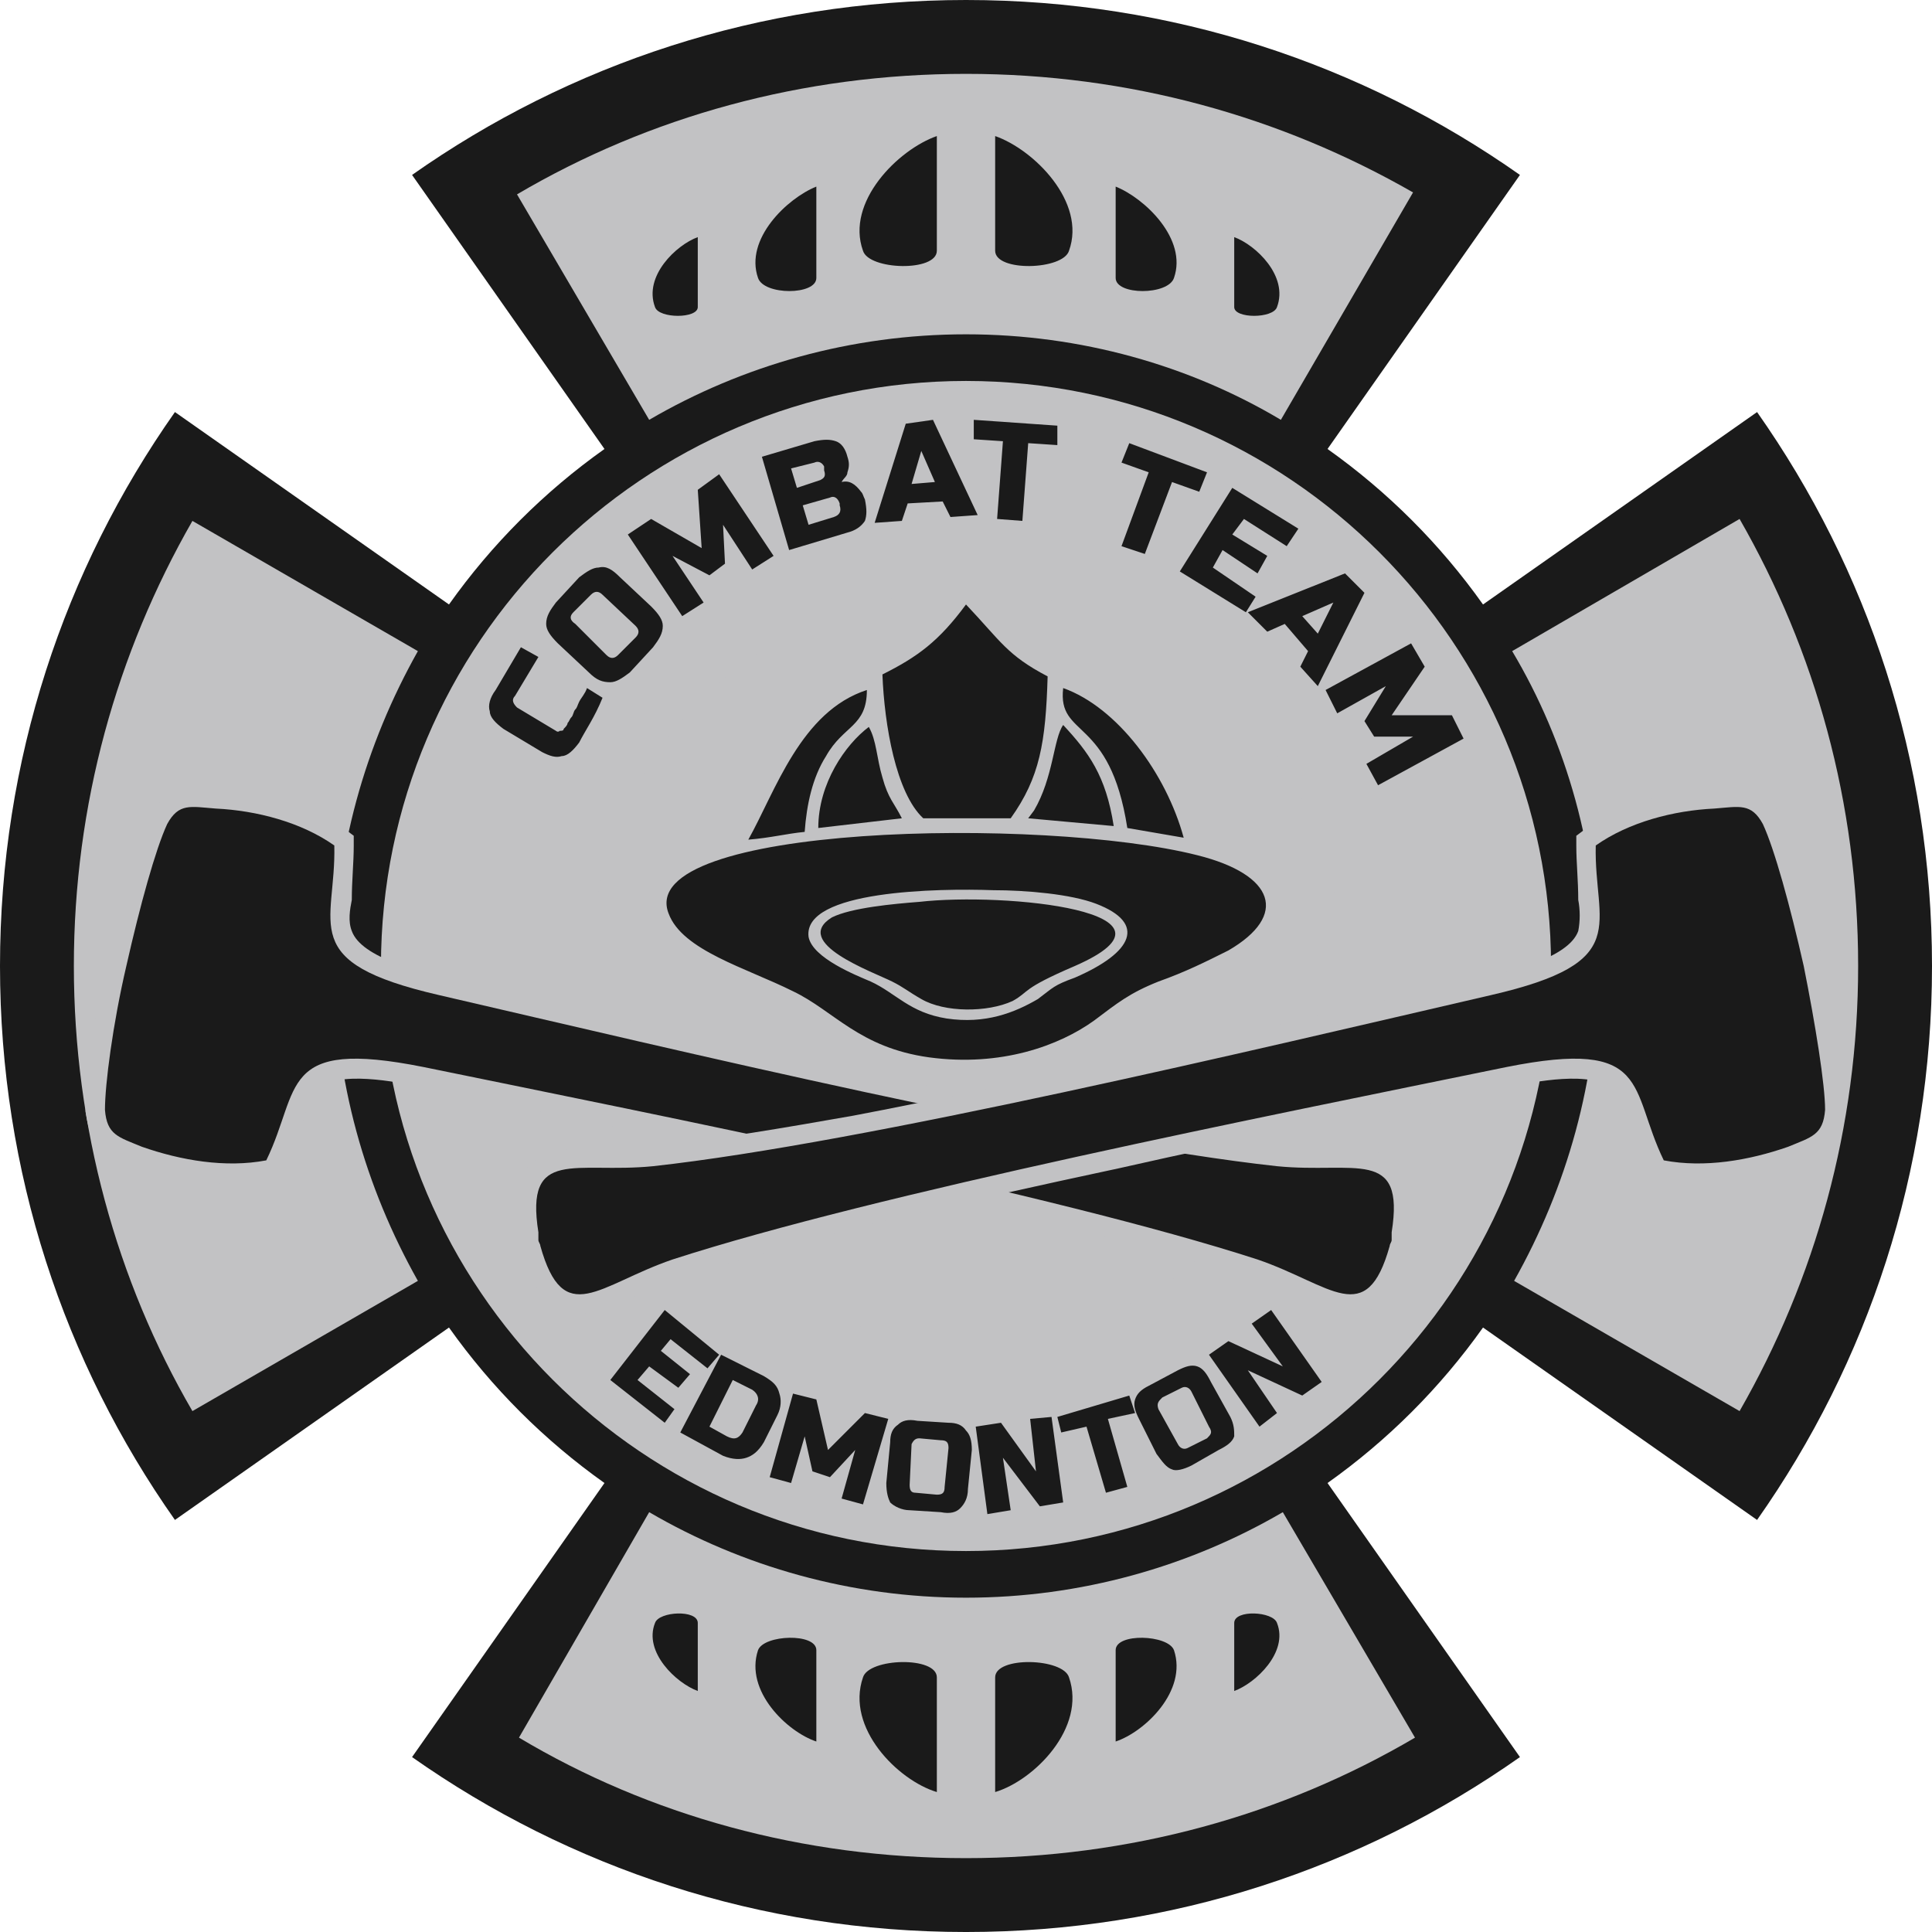 <svg id="Layer_1" xmlns="http://www.w3.org/2000/svg" viewBox="0 0 994 994" width="2500" height="2500"><style>.st0{fill:#1a1a1a}.st1{fill:#c2c2c4}</style><g id="Layer_x0020_1"><path class="st0" d="M497 0c106 0 204 33 285 90l-99 141c31 22 58 49 80 80l141-99c57 81 90 179 90 285s-33 204-90 285l-141-99c-22 31-49 58-80 80l99 141c-81 57-179 90-285 90s-204-33-285-90l99-141c-31-22-58-49-80-80L90 782C33 701 0 603 0 497s33-204 90-285l141 99c22-31 49-58 80-80L212 90C293 33 391 0 497 0z"/><path class="st1" d="M497 196c166 0 301 135 301 301S663 798 497 798 196 663 196 497s135-301 301-301zm0 85c119 0 216 97 216 216s-97 216-216 216-216-97-216-216 97-216 216-216z"/><path class="st1" d="M497 304c107 0 193 86 193 193s-86 193-193 193-193-86-193-193 86-193 193-193zM497 38c84 0 162 22 230 61l-68 117c-47-28-103-44-162-44s-115 16-163 44l-68-116c68-40 147-62 231-62zM215 335c-27 48-43 103-43 162s16 114 43 162L99 726c-39-67-61-146-61-229s22-161 61-229l116 67zm119 443c48 28 104 44 163 44s115-16 163-44l68 116c-68 40-147 62-231 62s-163-22-230-62l67-116zm445-119c27-48 43-103 43-162s-16-115-44-162l117-68c39 68 61 146 61 230 0 83-22 161-61 229l-116-67z"/><path class="st1" d="M182 435c0 9-1 18-1 28-1 5-2 11 0 16 5 14 36 21 48 24 66 15 133 31 200 45 41 9 83 18 125 26 34 6 69 12 104 16 11 1 22 1 33 1 9 0 20 1 28 7 10 9 9 25 7 38v4c-1 1-1 3-1 4-4 12-10 27-23 31-10 3-20-1-28-5-10-4-20-9-30-12-34-11-68-20-103-29-41-10-82-19-124-28-67-15-134-28-201-42-11-2-43-9-53 2-3 4-5 10-7 15-3 9-6 17-10 26l-2 4-5 1c-23 5-47 0-69-8-7-2-14-5-20-10-4-5-5-11-6-17 0-11 2-23 3-33 2-15 5-30 8-44 3-15 7-30 11-44 3-10 7-22 11-31 3-6 7-10 13-13 7-3 15-2 22-1 23 2 47 7 66 21l4 3v5z" id="_100020373232"/><path class="st0" d="M172 435c1 41-20 60 54 77 121 28 321 76 431 88 40 4 66-10 59 34v4c0 1-1 2-1 3-12 43-30 20-68 7-105-34-307-74-429-99-75-15-63 11-81 48-21 4-44 0-64-7-12-5-18-6-19-19 0-13 4-44 11-74 7-31 15-60 21-73 6-11 12-9 25-8 21 1 44 7 61 19z"/><path class="st0" d="M529 421l44 4c-4-26-13-38-26-52-5 7-5 27-15 44l-3 4zm-108 5l43-5c-4-8-7-10-10-21-3-10-3-19-7-26-12 9-26 29-26 52zm-36 6c12-1 19-3 29-4 1-14 4-28 11-39 9-16 21-15 21-34-34 11-47 52-61 77zm195-6l29 5c-9-33-34-67-62-77-3 26 24 14 33 72zm-126-79c1 26 7 61 21 74h45c15-21 18-39 19-73-21-11-24-18-42-37-14 19-25 27-43 36zm19 117c-13 1-35 3-45 8-21 13 21 28 31 33 6 3 8 5 15 9 12 7 34 7 47 1 9-5 4-6 32-18 64-28-36-38-80-33zm-129 6c7 19 40 28 64 40 21 10 34 29 70 34 37 5 67-6 85-19 12-9 18-14 33-20 14-5 24-10 36-16 31-18 24-39-16-49-79-20-290-16-272 30zm72 12c-3-24 67-25 95-24 17 0 40 2 53 7 26 10 19 25-11 38-11 4-11 5-19 11-12 7-27 13-47 10-19-3-26-13-39-19-7-3-30-12-32-23zM310 359c-4 10-9 17-12 23-3 4-6 7-9 7-3 1-6 0-10-2l-20-12c-4-3-7-6-7-9-1-3 0-7 3-11l13-22 9 5-12 20c-2 2-1 4 1 6l20 12s1 1 2 0c1 0 2 0 2-1 1-1 2-2 2-3 1-1 1-2 2-3s1-3 2-4 1-2 2-4 3-4 4-7l8 5zm0-53c-2-2-4-2-6 0l-9 9c-2 2-2 4 1 6l16 16c2 2 4 2 6 0l9-9c2-2 2-4 0-6l-17-16zm25 6c4 4 6 7 6 10 0 4-2 7-5 11l-12 13c-4 3-7 5-10 5-4 0-7-1-11-5l-16-15c-4-4-6-7-6-10 0-4 2-7 5-11l12-13c4-3 7-5 10-5 4-1 7 1 11 5l16 15zm37-42l1 20-8 6-19-10 16 24-11 7-28-42 12-8 26 15-2-30 11-8 28 42-11 7-15-23zm20-35l27-8c5-1 8-1 11 0s5 4 6 8c1 3 1 5 0 8 0 2-2 3-3 5 4-1 7 1 10 5 1 1 1 2 2 4 1 5 1 8 0 11-2 3-5 5-9 6l-30 9-14-48zm40 24c-1-3-3-4-5-3l-14 4 3 10 13-4c3-1 4-3 3-6v-1zm-8-19c-1-2-3-3-5-2l-12 3 3 10 12-4c2-1 3-2 2-5v-2zm40 28l-14 1 16-51 14-2 23 49-14 1-4-8-18 1-3 9zm5-19l12-1-7-16-5 17zm57 19l-13-1 3-40-15-1v-10l43 3v10l-15-1-3 40zm63 17l-12-4 14-38-14-5 4-10 40 15-4 10-14-5-14 37zm52 30l-34-21 27-43 34 21-6 9-22-14-6 8 18 11-5 9-18-12-5 9 22 15-5 8zm11 10l-10-10 50-20 10 10-24 48-9-10 4-8-12-14-9 4zm18-8l8 9 8-16-16 7zm57 62h-20l-5-8 11-18-25 14-6-12 44-24 7 12-17 25h31l6 12-44 24-6-11 24-14zM342 732l-28-22 28-36 28 23-6 7-19-15-5 6 15 12-6 7-15-11-6 7 19 15-5 7zm51-24c5 3 7 5 8 9 1 3 1 7-1 11l-7 14c-3 5-6 7-9 8s-7 1-12-1l-22-12 21-40 22 11zm-4 15c2-3 1-6-2-8l-10-5-12 24 9 5c4 2 6 1 8-2l7-14zm51 23l-13 14-9-3-4-18-7 24-11-3 12-43 12 3 6 26 19-19 12 3-13 44-11-3 7-25zm48-1c0-3-1-4-4-4l-11-1c-2 0-3 1-4 3l-1 21c0 3 1 4 3 4l11 1c3 0 4-1 4-4l2-20zm10 21c0 5-2 8-4 10s-5 3-10 2l-16-1c-4 0-8-2-10-4-1-2-2-5-2-10l2-21c0-4 1-7 4-9 2-2 5-3 10-2l16 1c4 0 7 1 9 4 2 2 3 5 3 10l-2 20zm49 7l-12 2-19-25 4 27-12 2-6-45 13-2 18 25-3-27 11-1 6 44zm33-8l-11 3-10-34-13 3-2-8 37-11 3 9-14 3 10 35zm33-49c-1-2-3-3-5-2l-10 5c-2 2-3 3-2 6l10 18c1 2 3 3 5 2l10-5c2-2 3-3 1-6l-9-18zm20 13c2 4 2 7 2 10-1 3-4 5-8 7l-14 8c-4 2-8 3-10 2-3-1-5-4-8-8l-9-18c-2-4-3-7-2-10s3-5 7-7l15-8c4-2 7-3 10-2s5 4 7 8l10 18zm47-18l-10 7-28-13 15 22-9 7-26-37 10-7 28 13-16-22 10-7 26 37z"/><g id="_100138232752"><path class="st0" d="M512 922v-59c0-11 35-10 38 0 9 26-18 53-38 59zM574 896v-47c0-9 27-8 30 0 7 21-15 42-30 47zM635 870v-35c0-7 20-6 22 0 6 15-11 31-22 35zM482 922v-59c0-11-35-10-38 0-9 26 18 53 38 59zM420 896v-47c0-9-27-8-30 0-7 21 15 42 30 47zM359 870v-35c0-7-20-6-22 0-6 15 11 31 22 35z"/></g><path class="st1" d="M815 427c19-14 43-19 66-21 7-1 15-2 22 1 6 3 10 7 13 13 4 9 8 21 11 31 4 14 8 29 11 44 3 14 6 29 8 44 1 10 3 22 3 33-1 6-2 12-6 17-6 5-13 8-20 10-22 8-46 13-69 8l-5-1-2-4c-4-9-7-17-10-26-2-5-4-11-7-15-10-11-42-4-53-2-67 14-135 27-201 42-42 9-83 18-124 28-35 9-69 18-103 29-10 3-20 8-30 12-8 4-18 8-28 5-13-4-19-19-23-31 0-1 0-3-1-4v-4c-2-13-3-29 7-38 8-6 19-7 28-7 11 0 22 0 33-1 35-4 70-10 104-16 42-8 84-17 125-26 67-14 134-30 200-45 12-3 43-10 48-24 1-5 1-11 0-16 0-10-1-19-1-28v-5l4-3z" id="_100138227856"/><path class="st0" d="M821 435c-1 41 20 60-54 77-121 28-322 76-431 88-40 4-66-10-59 34v4c0 1 1 2 1 3 12 43 30 20 68 7 105-34 307-74 429-99 75-15 63 11 81 48 21 4 44 0 64-7 12-5 18-6 19-19 0-13-5-44-11-74-7-31-15-60-21-73-6-11-12-9-25-8-21 1-44 7-61 19z"/><g id="_100021430080"><path class="st0" d="M512 70v59c0 11 35 10 38 0 9-25-18-52-38-59zM574 96v47c0 9 27 9 30 0 7-20-15-41-30-47zM635 122v36c0 6 20 6 22 0 6-16-11-32-22-36zM482 70v59c0 11-35 10-38 0-9-25 18-52 38-59zM420 96v47c0 9-27 9-30 0-7-20 15-41 30-47zM359 122v36c0 6-20 6-22 0-6-16 11-32 22-36z"/></g></g></svg>